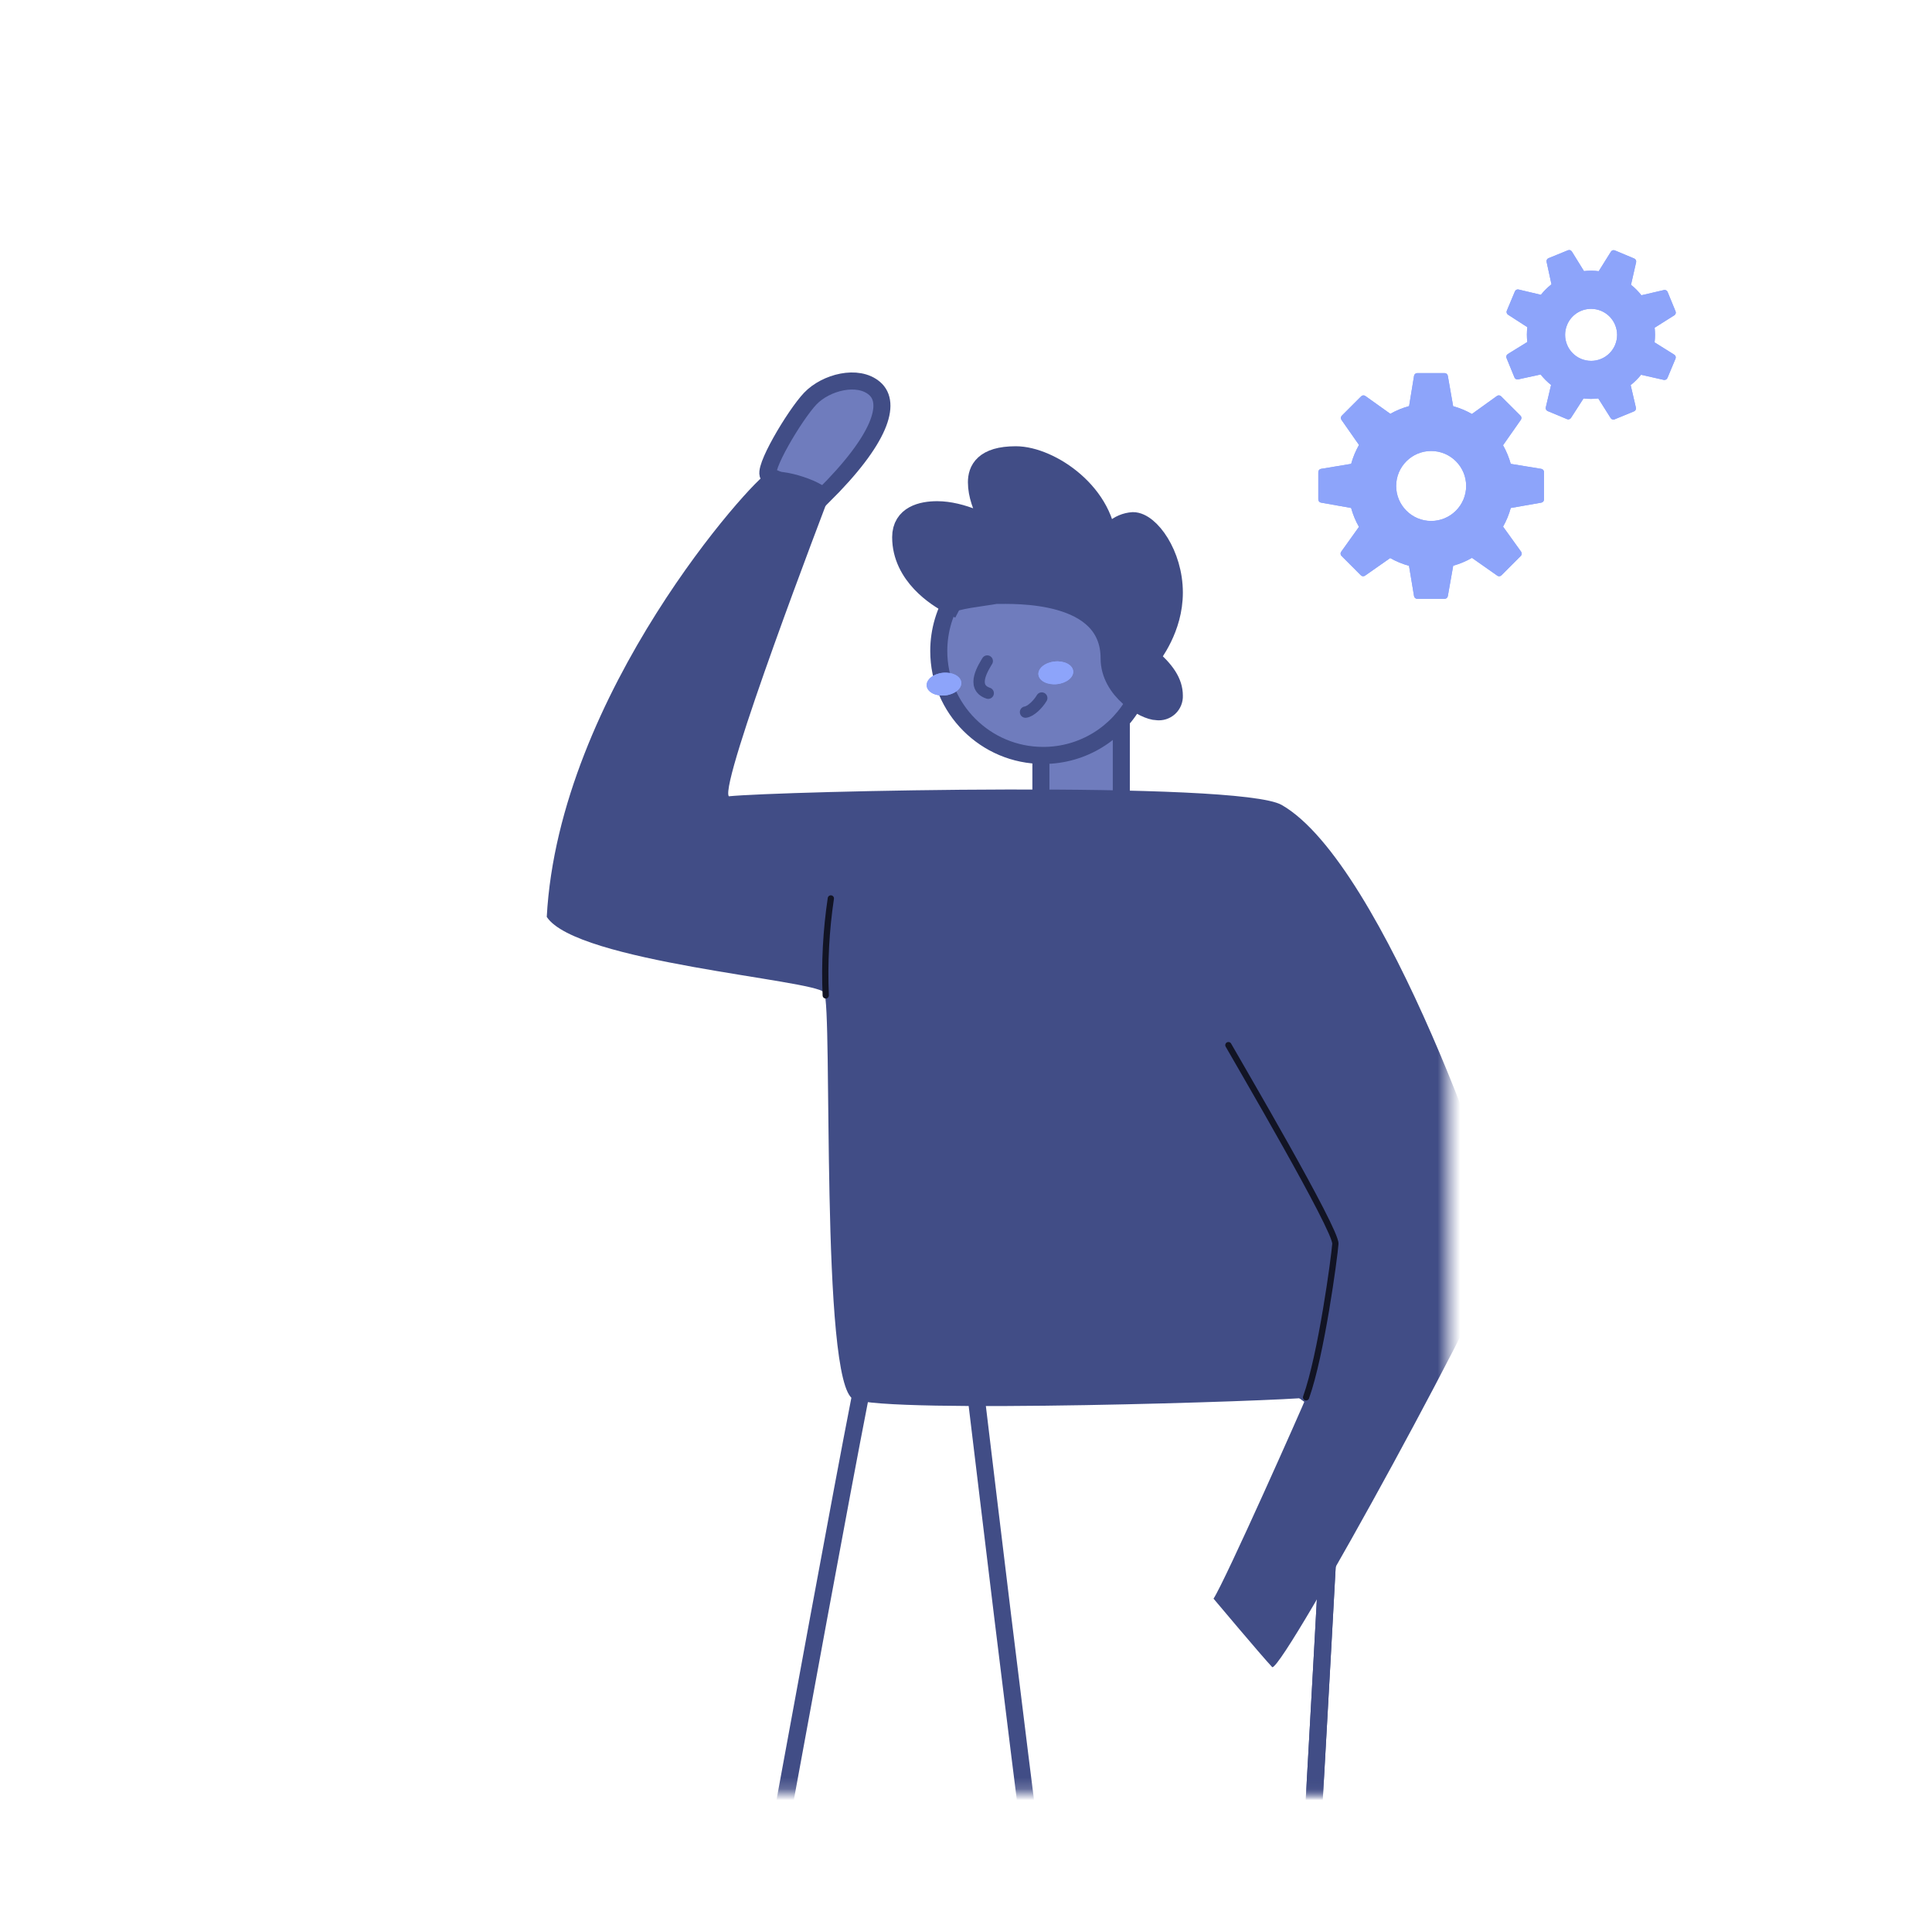 <?xml version="1.0" encoding="UTF-8"?>
<svg width="170px" height="170px" viewBox="0 0 170 170" version="1.1" xmlns="http://www.w3.org/2000/svg" xmlns:xlink="http://www.w3.org/1999/xlink">
    <defs>
        <filter x="-60.4%" y="-60.4%" width="220.8%" height="220.8%" filterUnits="objectBoundingBox" id="filter-1">
            <feGaussianBlur stdDeviation="4" in="SourceGraphic"></feGaussianBlur>
        </filter>
        <filter x="-80.4%" y="-80.4%" width="260.9%" height="260.9%" filterUnits="objectBoundingBox" id="filter-2">
            <feGaussianBlur stdDeviation="4" in="SourceGraphic"></feGaussianBlur>
        </filter>
        <rect id="path-3" x="0" y="0" width="84.443" height="130.803"></rect>
        <filter x="-98.2%" y="-188.4%" width="296.3%" height="476.9%" filterUnits="objectBoundingBox" id="filter-5">
            <feGaussianBlur stdDeviation="1" in="SourceGraphic"></feGaussianBlur>
        </filter>
        <filter x="-97.7%" y="-187.5%" width="295.3%" height="475.0%" filterUnits="objectBoundingBox" id="filter-6">
            <feGaussianBlur stdDeviation="1" in="SourceGraphic"></feGaussianBlur>
        </filter>
    </defs>
    <g id="Illustrations/170px/human_salesforce" stroke="none" stroke-width="1" fill="none" fill-rule="evenodd">
        <g id="Group-2" transform="translate(43, 22)">
            <g id="Group-4" transform="translate(73, 0)" fill="#8DA4FA" fill-rule="nonzero">
                <g id="Group">
                    <path d="M11.116,10.83 C11.255,10.83 11.372,10.929 11.396,11.065 L11.396,11.065 L11.865,13.742 C12.442,13.9 12.996,14.131 13.515,14.428 L13.515,14.428 L15.718,12.843 C15.831,12.761 15.986,12.773 16.085,12.873 L16.085,12.873 L17.791,14.577 C17.888,14.675 17.902,14.828 17.822,14.941 L17.822,14.941 L16.255,17.178 C16.546,17.694 16.774,18.244 16.933,18.816 L16.933,18.816 L19.622,19.256 C19.759,19.279 19.86,19.398 19.86,19.536 L19.86,19.536 L19.86,21.947 C19.86,22.085 19.761,22.204 19.625,22.227 L19.625,22.227 L16.934,22.699 C16.777,23.271 16.551,23.822 16.258,24.34 L16.258,24.34 L17.848,26.55 C17.929,26.662 17.917,26.818 17.818,26.917 L17.818,26.917 L16.114,28.623 C16.016,28.72 15.863,28.734 15.75,28.655 L15.75,28.655 L13.52,27.088 C13.001,27.386 12.448,27.618 11.871,27.778 L11.871,27.778 L11.396,30.458 C11.372,30.593 11.254,30.692 11.117,30.692 L11.117,30.692 L8.704,30.692 C8.566,30.692 8.447,30.591 8.424,30.455 L8.424,30.455 L7.981,27.788 C7.403,27.629 6.847,27.4 6.325,27.104 L6.325,27.104 L4.111,28.655 C3.997,28.734 3.845,28.721 3.747,28.623 L3.747,28.623 L2.042,26.917 C1.943,26.818 1.93,26.664 2.012,26.551 L2.012,26.551 L3.577,24.361 C3.278,23.835 3.046,23.277 2.887,22.697 L2.887,22.697 L0.235,22.227 C0.099,22.203 -3.1076088e-13,22.085 -3.1076088e-13,21.948 L-3.1076088e-13,21.948 L-3.1076088e-13,19.536 C-3.1076088e-13,19.398 0.1,19.279 0.237,19.256 L0.237,19.256 L2.89,18.815 C3.05,18.235 3.282,17.677 3.581,17.152 L3.581,17.152 L2.035,14.941 C1.956,14.828 1.969,14.675 2.067,14.577 L2.067,14.577 L3.772,12.874 C3.87,12.774 4.025,12.762 4.139,12.843 L4.139,12.843 L6.336,14.412 C6.856,14.118 7.411,13.891 7.989,13.733 L7.989,13.733 L8.424,11.069 C8.446,10.931 8.565,10.83 8.704,10.83 L8.704,10.83 Z M9.93,17.683 C8.232,17.683 6.85,19.064 6.85,20.761 C6.85,22.46 8.232,23.841 9.93,23.841 C11.628,23.841 13.009,22.459 13.009,20.761 C13.009,19.063 11.628,17.683 9.93,17.683 Z" id="Shape" filter="url(#filter-1)"></path>
                    <path d="M21.965,0.022 C22.093,-0.032 22.24,0.017 22.313,0.135 L22.313,0.135 L23.376,1.853 C23.808,1.806 24.244,1.81 24.675,1.862 L24.675,1.862 L25.746,0.146 C25.819,0.03 25.965,-0.023 26.097,0.035 L26.097,0.035 L27.799,0.748 C27.926,0.801 27.996,0.938 27.966,1.073 L27.966,1.073 L27.515,3.058 C27.859,3.334 28.165,3.643 28.429,3.981 L28.429,3.981 L30.409,3.522 C30.546,3.486 30.684,3.562 30.737,3.691 L30.737,3.691 L31.436,5.398 C31.489,5.526 31.442,5.672 31.325,5.746 L31.325,5.746 L29.595,6.836 C29.642,7.265 29.64,7.698 29.59,8.126 L29.59,8.126 L31.32,9.208 C31.439,9.282 31.485,9.43 31.432,9.559 L31.432,9.559 L30.721,11.259 C30.667,11.386 30.529,11.453 30.396,11.427 L30.396,11.427 L28.4,10.976 C28.131,11.312 27.825,11.618 27.485,11.885 L27.485,11.885 L27.946,13.87 C27.977,14.005 27.906,14.144 27.777,14.197 L27.777,14.197 L26.072,14.898 C26.036,14.912 25.999,14.919 25.964,14.919 C25.869,14.919 25.777,14.871 25.724,14.786 L25.724,14.786 L24.635,13.059 C24.206,13.11 23.768,13.111 23.337,13.06 L23.337,13.06 L22.233,14.774 C22.159,14.889 22.011,14.937 21.885,14.881 L21.885,14.881 L20.184,14.171 C20.055,14.118 19.984,13.979 20.017,13.844 L20.017,13.844 L20.481,11.873 C20.139,11.601 19.832,11.292 19.562,10.951 L19.562,10.951 L17.583,11.383 C17.447,11.409 17.311,11.34 17.26,11.213 L17.26,11.213 L16.561,9.503 C16.508,9.374 16.556,9.227 16.674,9.154 L16.674,9.154 L18.389,8.095 C18.339,7.657 18.34,7.217 18.392,6.787 L18.392,6.787 L16.695,5.691 C16.58,5.616 16.534,5.47 16.587,5.343 L16.587,5.343 L17.298,3.642 C17.352,3.514 17.489,3.44 17.626,3.476 L17.626,3.476 L19.586,3.94 C19.862,3.595 20.174,3.285 20.516,3.018 L20.516,3.018 L20.087,1.041 C20.058,0.907 20.13,0.77 20.258,0.718 L20.258,0.718 Z M24.005,5.176 C23.079,5.176 22.251,5.727 21.894,6.58 C21.407,7.744 21.958,9.088 23.121,9.575 C23.404,9.692 23.701,9.752 24.003,9.752 C24.93,9.752 25.757,9.201 26.115,8.348 C26.602,7.185 26.051,5.842 24.887,5.354 C24.605,5.236 24.308,5.176 24.005,5.176 Z" id="Shape" filter="url(#filter-2)"></path>
                </g>
                <g id="Group">
                    <path d="M11.116,10.83 C11.255,10.83 11.372,10.929 11.396,11.065 L11.396,11.065 L11.865,13.742 C12.442,13.9 12.996,14.131 13.515,14.428 L13.515,14.428 L15.718,12.843 C15.831,12.761 15.986,12.773 16.085,12.873 L16.085,12.873 L17.791,14.577 C17.888,14.675 17.902,14.828 17.822,14.941 L17.822,14.941 L16.255,17.178 C16.546,17.694 16.774,18.244 16.933,18.816 L16.933,18.816 L19.622,19.256 C19.759,19.279 19.86,19.398 19.86,19.536 L19.86,19.536 L19.86,21.947 C19.86,22.085 19.761,22.204 19.625,22.227 L19.625,22.227 L16.934,22.699 C16.777,23.271 16.551,23.822 16.258,24.34 L16.258,24.34 L17.848,26.55 C17.929,26.662 17.917,26.818 17.818,26.917 L17.818,26.917 L16.114,28.623 C16.016,28.72 15.863,28.734 15.75,28.655 L15.75,28.655 L13.52,27.088 C13.001,27.386 12.448,27.618 11.871,27.778 L11.871,27.778 L11.396,30.458 C11.372,30.593 11.254,30.692 11.117,30.692 L11.117,30.692 L8.704,30.692 C8.566,30.692 8.447,30.591 8.424,30.455 L8.424,30.455 L7.981,27.788 C7.403,27.629 6.847,27.4 6.325,27.104 L6.325,27.104 L4.111,28.655 C3.997,28.734 3.845,28.721 3.747,28.623 L3.747,28.623 L2.042,26.917 C1.943,26.818 1.93,26.664 2.012,26.551 L2.012,26.551 L3.577,24.361 C3.278,23.835 3.046,23.277 2.887,22.697 L2.887,22.697 L0.235,22.227 C0.099,22.203 -3.1076088e-13,22.085 -3.1076088e-13,21.948 L-3.1076088e-13,21.948 L-3.1076088e-13,19.536 C-3.1076088e-13,19.398 0.1,19.279 0.237,19.256 L0.237,19.256 L2.89,18.815 C3.05,18.235 3.282,17.677 3.581,17.152 L3.581,17.152 L2.035,14.941 C1.956,14.828 1.969,14.675 2.067,14.577 L2.067,14.577 L3.772,12.874 C3.87,12.774 4.025,12.762 4.139,12.843 L4.139,12.843 L6.336,14.412 C6.856,14.118 7.411,13.891 7.989,13.733 L7.989,13.733 L8.424,11.069 C8.446,10.931 8.565,10.83 8.704,10.83 L8.704,10.83 Z M9.93,17.683 C8.232,17.683 6.85,19.064 6.85,20.761 C6.85,22.46 8.232,23.841 9.93,23.841 C11.628,23.841 13.009,22.459 13.009,20.761 C13.009,19.063 11.628,17.683 9.93,17.683 Z" id="Shape"></path>
                    <path d="M21.965,0.022 C22.093,-0.032 22.24,0.017 22.313,0.135 L22.313,0.135 L23.376,1.853 C23.808,1.806 24.244,1.81 24.675,1.862 L24.675,1.862 L25.746,0.146 C25.819,0.03 25.965,-0.023 26.097,0.035 L26.097,0.035 L27.799,0.748 C27.926,0.801 27.996,0.938 27.966,1.073 L27.966,1.073 L27.515,3.058 C27.859,3.334 28.165,3.643 28.429,3.981 L28.429,3.981 L30.409,3.522 C30.546,3.486 30.684,3.562 30.737,3.691 L30.737,3.691 L31.436,5.398 C31.489,5.526 31.442,5.672 31.325,5.746 L31.325,5.746 L29.595,6.836 C29.642,7.265 29.64,7.698 29.59,8.126 L29.59,8.126 L31.32,9.208 C31.439,9.282 31.485,9.43 31.432,9.559 L31.432,9.559 L30.721,11.259 C30.667,11.386 30.529,11.453 30.396,11.427 L30.396,11.427 L28.4,10.976 C28.131,11.312 27.825,11.618 27.485,11.885 L27.485,11.885 L27.946,13.87 C27.977,14.005 27.906,14.144 27.777,14.197 L27.777,14.197 L26.072,14.898 C26.036,14.912 25.999,14.919 25.964,14.919 C25.869,14.919 25.777,14.871 25.724,14.786 L25.724,14.786 L24.635,13.059 C24.206,13.11 23.768,13.111 23.337,13.06 L23.337,13.06 L22.233,14.774 C22.159,14.889 22.011,14.937 21.885,14.881 L21.885,14.881 L20.184,14.171 C20.055,14.118 19.984,13.979 20.017,13.844 L20.017,13.844 L20.481,11.873 C20.139,11.601 19.832,11.292 19.562,10.951 L19.562,10.951 L17.583,11.383 C17.447,11.409 17.311,11.34 17.26,11.213 L17.26,11.213 L16.561,9.503 C16.508,9.374 16.556,9.227 16.674,9.154 L16.674,9.154 L18.389,8.095 C18.339,7.657 18.34,7.217 18.392,6.787 L18.392,6.787 L16.695,5.691 C16.58,5.616 16.534,5.47 16.587,5.343 L16.587,5.343 L17.298,3.642 C17.352,3.514 17.489,3.44 17.626,3.476 L17.626,3.476 L19.586,3.94 C19.862,3.595 20.174,3.285 20.516,3.018 L20.516,3.018 L20.087,1.041 C20.058,0.907 20.13,0.77 20.258,0.718 L20.258,0.718 Z M24.005,5.176 C23.079,5.176 22.251,5.727 21.894,6.58 C21.407,7.744 21.958,9.088 23.121,9.575 C23.404,9.692 23.701,9.752 24.003,9.752 C24.93,9.752 25.757,9.201 26.115,8.348 C26.602,7.185 26.051,5.842 24.887,5.354 C24.605,5.236 24.308,5.176 24.005,5.176 Z" id="Shape"></path>
                </g>
            </g>
            <g id="waving" transform="translate(0, 4.902)">
                <mask id="mask-4" fill="white">
                    <use xlink:href="#path-3"></use>
                </mask>
                <g id="Rectangle"></g>
                <path d="M52.991,87.362 C52.991,87.362 53.032,88.163 53.097,89.571 C64.733,88.832 74.502,97.604 74.502,97.604 L74.502,97.604 L74.494,97.751 C74.24,102.542 67.882,222.335 66.057,223.932 L66.057,223.932 L65.907,223.931 C64.634,223.924 55.655,223.815 53.82,222.302 C53.269,222.044 53.162,215.94 53.155,207.79 L53.155,205.713 C53.157,202.421 53.17,198.868 53.174,195.276 L53.174,192.194 C53.163,181.153 53.007,170.356 52.117,166.279 C51.553,163.695 50.62,157.358 49.553,149.432 C46.482,156.95 41.795,167.778 36.981,178.611 L36.005,180.803 C27.703,199.419 19.318,217.391 18.424,217.902 C16.671,218.905 9.654,216.9 8.656,215.399 C8.167,214.663 10.682,203.405 13.463,191.689 L13.804,190.252 C16.602,178.516 19.555,166.732 19.925,164.965 C20.288,163.235 23.239,147.016 26.291,130.372 L26.673,128.291 C29.857,110.942 33.038,93.767 33.406,92.661 L33.406,92.661 Z" id="Path-2" stroke="#414D86" stroke-width="1.5" fill-rule="nonzero" mask="url(#mask-4)"></path>
                <path d="M42.552,93.154 C43.016,96.794 50.048,156.797 52.117,166.279 C54.186,175.76 52.29,221.586 53.82,222.302 C55.796,223.932 66.057,223.932 66.057,223.932 C67.919,222.302 74.502,97.604 74.502,97.604 C74.502,97.604 58.146,82.918 42.552,93.154 Z" id="Path" stroke="#414D86" stroke-width="1.5" fill-rule="nonzero" mask="url(#mask-4)"></path>
                <path d="M48.591,39.57 L48.591,44.78 C48.591,46.064 55.672,46.138 55.667,44.78 L55.667,36.594" id="Path" stroke="#414D86" stroke-width="1.5" fill="#6F7CBD" fill-rule="nonzero" mask="url(#mask-4)"></path>
                <path d="M46.384,13.364 C49.347,13.364 54.285,16.672 54.285,21.294 C54.509,20.118 55.499,19.241 56.694,19.161 C58.052,19.161 60.082,21.931 60.082,25.24 C60.082,28.366 58.265,30.583 58.023,31.003 C59.415,32.222 60.082,33.19 60.082,34.316 C60.098,34.646 59.967,34.966 59.724,35.189 C59.48,35.413 59.15,35.516 58.823,35.472 C58.407,35.472 57.666,35.179 56.935,34.648 C55.398,37.574 52.329,39.57 48.793,39.57 C43.718,39.57 39.604,35.456 39.604,30.38 C39.604,28.554 40.136,26.853 41.054,25.422 C40.904,25.61 40.762,25.823 40.621,26.099 C39.589,25.566 36.502,23.66 36.502,20.366 C36.502,18.568 38.162,18.198 39.465,18.198 C41.524,18.198 43.939,19.339 45.475,20.47 C44.843,19.931 43.169,17.655 43.169,15.531 C43.169,14.559 43.638,13.364 46.384,13.364 Z" id="Combined-Shape" stroke="#414D86" stroke-width="1.5" fill="#6F7CBD" fill-rule="nonzero" mask="url(#mask-4)"></path>
                <path d="M43.87,31.264 C43.623,31.699 42.339,33.561 43.954,34.094" id="Path" stroke="#414D86" stroke-linecap="round" mask="url(#mask-4)"></path>
                <path d="M47.238,35.758 C47.692,35.699 48.344,35.072 48.665,34.519" id="Path" stroke="#414D86" stroke-linecap="round" mask="url(#mask-4)"></path>
                <path d="M54.843,31.027 C54.843,33.719 57.806,35.472 58.823,35.472 C59.15,35.516 59.48,35.413 59.724,35.189 C59.967,34.966 60.098,34.646 60.082,34.316 C60.082,33.19 59.415,32.222 58.023,31.003 C58.265,30.583 60.082,28.366 60.082,25.24 C60.082,21.931 58.052,19.161 56.694,19.161 C55.499,19.241 54.509,20.118 54.285,21.294 C54.285,16.672 49.347,13.364 46.384,13.364 C43.638,13.364 43.169,14.559 43.169,15.531 C43.169,17.655 44.843,19.931 45.475,20.47 C43.939,19.339 41.524,18.198 39.465,18.198 C38.162,18.198 36.502,18.568 36.502,20.366 C36.502,23.66 39.589,25.566 40.621,26.099 C40.818,25.714 43.553,25.433 44.611,25.24 C46.164,25.24 54.843,24.85 54.843,31.027 Z" id="Path-3" stroke="#414D86" stroke-width="2" fill="#414D86" fill-rule="nonzero" mask="url(#mask-4)"></path>
                <path d="M29.396,16.796 C27.786,16.281 26.206,15.674 24.666,14.978 C23.979,14.573 26.927,9.611 28.295,8.174 C29.663,6.737 32.488,6.001 33.964,7.285 C35.441,8.569 34.527,11.729 29.396,16.796 Z" id="Path" stroke="#414D86" stroke-width="1.5" fill="#6F7CBD" fill-rule="nonzero" mask="url(#mask-4)"></path>
                <path d="M69.776,43.926 C78.827,49.091 89.365,79.821 89.365,82.177 C89.365,84.532 70.107,119.801 68.951,119.801 C67.963,118.749 63.781,113.766 63.781,113.766 C64.828,112.161 71.682,96.725 71.924,96.078 C70.255,96.354 35.065,97.515 32.102,96.216 C29.14,94.917 30.295,61.535 29.51,60.424 C28.725,59.313 7.703,57.763 5.11,53.777 C6.177,34.094 23.303,15.21 24.557,14.702 C25.811,14.193 29.88,15.581 30.063,16.499 C29.569,17.793 20.295,42.01 21.13,43.165 C25.48,42.716 66.003,41.768 69.776,43.926 Z" id="Path" fill="#414D86" fill-rule="nonzero" mask="url(#mask-4)"></path>
                <path d="M65.089,65.061 C65.944,66.582 74.595,81.313 74.502,82.547 C74.408,83.782 73.262,92.315 71.924,96.053" id="Path" stroke="#121424" stroke-width="0.55" stroke-linecap="round" mask="url(#mask-4)"></path>
                <path d="M29.658,60.686 C29.537,57.834 29.687,54.977 30.107,52.153" id="Path" stroke="#121424" stroke-width="0.55" stroke-linecap="round" mask="url(#mask-4)"></path>
            </g>
            <g id="Group-3" transform="translate(37.533, 35.403)" fill="#8DA4FA" fill-rule="nonzero">
                <ellipse id="Oval" filter="url(#filter-5)" transform="translate(2.528, 2.793) rotate(-5.768) translate(-2.528, -2.793) " cx="2.528" cy="2.793" rx="1.528" ry="1"></ellipse>
                <ellipse id="Oval" filter="url(#filter-6)" transform="translate(12.369, 1.8) rotate(-5.93) translate(-12.369, -1.8) " cx="12.369" cy="1.8" rx="1.536" ry="1"></ellipse>
            </g>
            <g id="Group-3" transform="translate(37.533, 35.403)" fill="#8DA4FA" fill-rule="nonzero">
                <ellipse id="Oval" transform="translate(2.528, 2.793) rotate(-5.768) translate(-2.528, -2.793) " cx="2.528" cy="2.793" rx="1.528" ry="1"></ellipse>
                <ellipse id="Oval" transform="translate(12.369, 1.8) rotate(-5.93) translate(-12.369, -1.8) " cx="12.369" cy="1.8" rx="1.536" ry="1"></ellipse>
            </g>
        </g>
    </g>
</svg>
